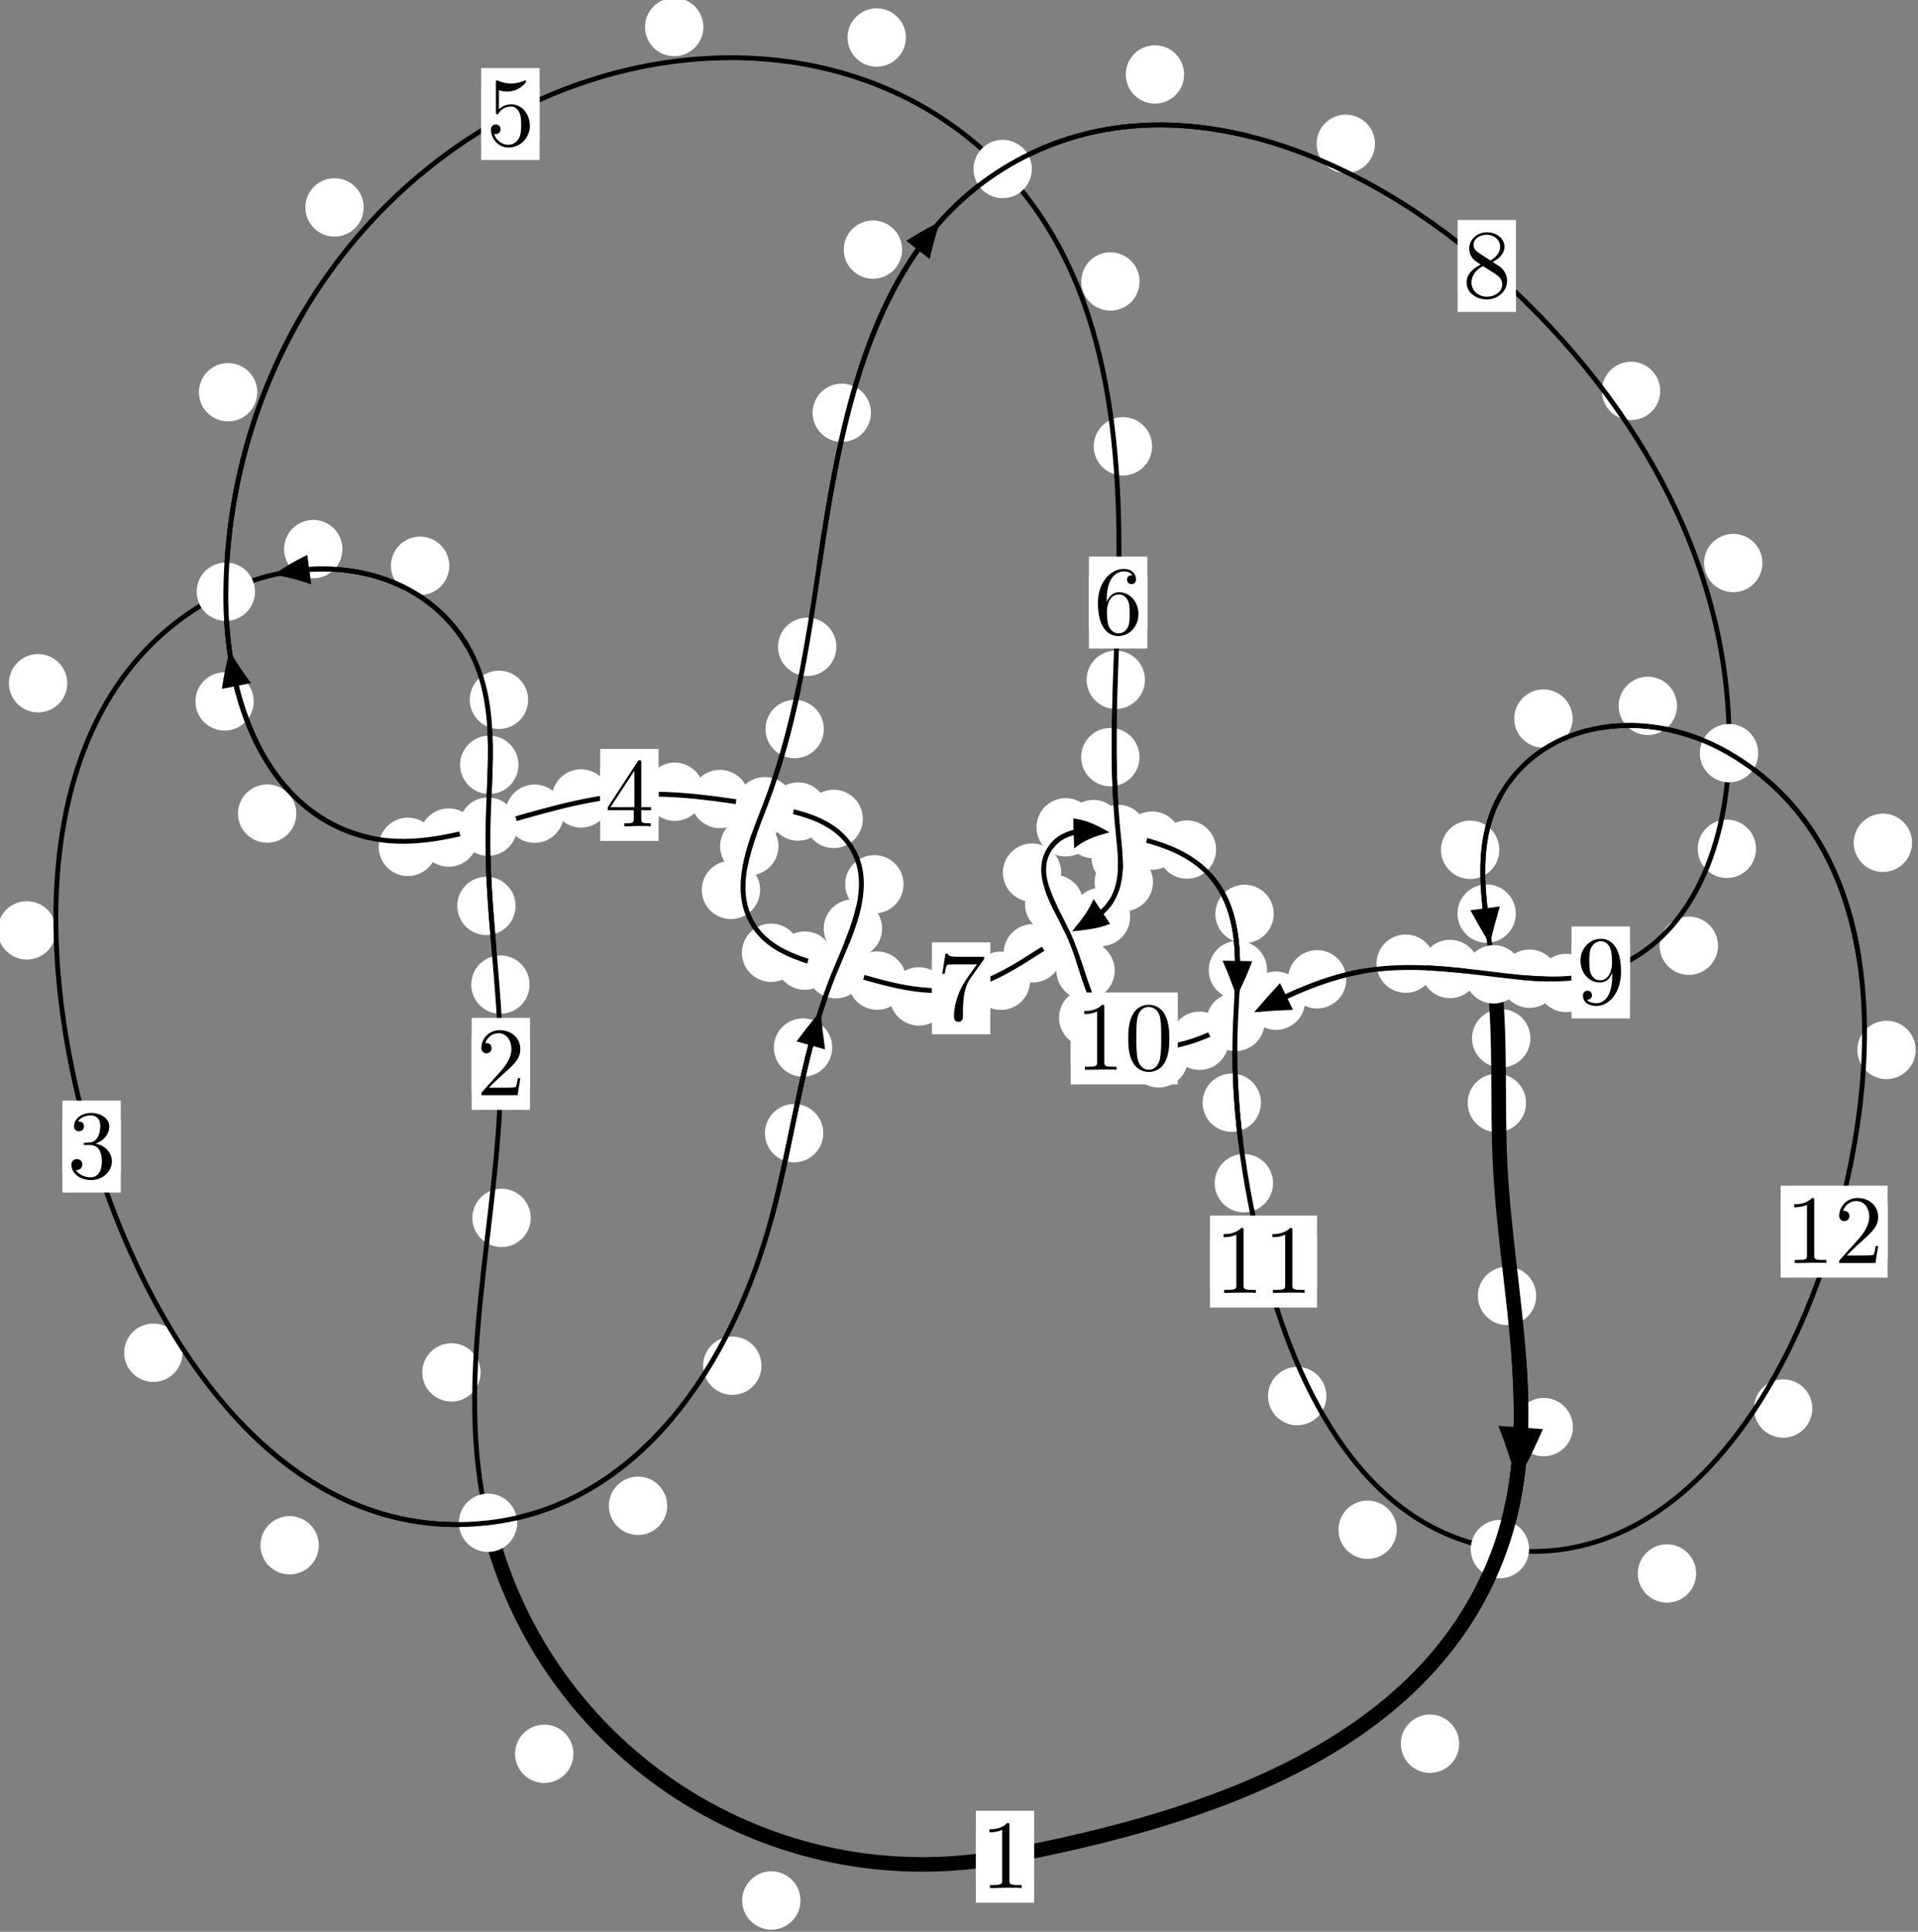 <?xml version="1.0"?>
<!-- Created by MetaPost 1.999 on 2021.07.05:2356 -->
<svg version="1.1" xmlns="http://www.w3.org/2000/svg" xmlns:xlink="http://www.w3.org/1999/xlink" width="196.506" height="197.902" viewBox="0 0 196.506 197.902">
<rect x="0" y="0" width="196.506" height="197.902" fill="#808080" stroke="none"/>
<!-- Original BoundingBox: -50.237137 -41.681717 146.268417 156.220520 -->
  <defs>
    <g transform="scale(0.01,0.01)" id="GLYPHcmr10_48">
      <path style="fill-rule: evenodd;" d="M460 -320C460 -400,455 -480,420 -554C374 -650,292 -666,250 -666C190 -666,117 -640,76 -547C44 -478,39 -400,39 -320C39 -245,43 -155,84 -79C127 2,200 22,249 22C303 22,379 1,423 -94C455 -163,460 -241,460 -320M249 -0C210 -0,151 -25,133 -121C122 -181,122 -273,122 -332C122 -396,122 -462,130 -516C149 -635,224 -644,249 -644C282 -644,348 -626,367 -527C377 -471,377 -395,377 -332C377 -257,377 -189,366 -125C351 -30,294 -0,249 -0"></path>
    </g>
    <g transform="scale(0.01,0.01)" id="GLYPHcmr10_49">
      <path style="fill-rule: evenodd;" d="M294 -640C294 -664,294 -666,271 -666C209 -602,121 -602,89 -602L89 -571C109 -571,168 -571,220 -597L220 -79C220 -43,217 -31,127 -31L95 -31L95 -0L257 -0L130 -3L217 -3L257 -3L297 -3L384 -3L419 -0L419 -31L387 -31C297 -31,294 -42,294 -79"></path>
    </g>
    <g transform="scale(0.01,0.01)" id="GLYPHcmr10_50">
      <path style="fill-rule: evenodd;" d="M127 -77L233 -180C389 -318,449 -372,449 -472C449 -586,359 -666,237 -666C124 -666,50 -574,50 -485C50 -429,100 -429,103 -429C120 -429,155 -441,155 -482C155 -508,137 -534,102 -534C94 -534,92 -534,89 -533C112 -598,166 -635,224 -635C315 -635,358 -554,358 -472C358 -392,308 -313,253 -251L61 -37C50 -26,50 -24,50 -0L421 -0L449 -174L424 -174C419 -144,412 -100,402 -85C395 -77,329 -77,307 -77"></path>
    </g>
    <g transform="scale(0.01,0.01)" id="GLYPHcmr10_51">
      <path style="fill-rule: evenodd;" d="M290 -352C372 -379,430 -449,430 -528C430 -610,342 -666,246 -666C145 -666,69 -606,69 -530C69 -497,91 -478,120 -478C151 -478,171 -500,171 -529C171 -579,124 -579,109 -579C140 -628,206 -641,242 -641C283 -641,338 -619,338 -529C338 -517,336 -459,310 -415C280 -367,246 -364,221 -363C213 -362,189 -360,182 -360C174 -359,167 -358,167 -348C167 -337,174 -337,191 -337L235 -337C317 -337,354 -269,354 -171C354 -35,285 -6,241 -6C198 -6,123 -23,88 -82C123 -77,154 -99,154 -137C154 -173,127 -193,98 -193C74 -193,42 -179,42 -135C42 -44,135 22,244 22C366 22,457 -69,457 -171C457 -253,394 -331,290 -352"></path>
    </g>
    <g transform="scale(0.01,0.01)" id="GLYPHcmr10_52">
      <path style="fill-rule: evenodd;" d="M294 -165L294 -78C294 -42,292 -31,218 -31L197 -31L197 -0L332 -0L238 -3L290 -3L332 -3L374 -3L427 -3L468 -0L468 -31L447 -31C373 -31,371 -42,371 -78L371 -165L471 -165L471 -196L371 -196L371 -651C371 -671,371 -677,355 -677C346 -677,343 -677,335 -665L28 -196L28 -165M300 -196L56 -196L300 -569"></path>
    </g>
    <g transform="scale(0.01,0.01)" id="GLYPHcmr10_53">
      <path style="fill-rule: evenodd;" d="M449 -201C449 -320,367 -420,259 -420C211 -420,168 -404,132 -369L132 -564C152 -558,185 -551,217 -551C340 -551,410 -642,410 -655C410 -661,407 -666,400 -666C399 -666,397 -666,392 -663C372 -654,323 -634,256 -634C216 -634,170 -641,123 -662C115 -665,113 -665,111 -665C101 -665,101 -657,101 -641L101 -345C101 -327,101 -319,115 -319C122 -319,124 -322,128 -328C139 -344,176 -398,257 -398C309 -398,334 -352,342 -334C358 -297,360 -258,360 -208C360 -173,360 -113,336 -71C312 -32,275 -6,229 -6C156 -6,99 -59,82 -118C85 -117,88 -116,99 -116C132 -116,149 -141,149 -165C149 -189,132 -214,99 -214C85 -214,50 -207,50 -161C50 -75,119 22,231 22C347 22,449 -74,449 -201"></path>
    </g>
    <g transform="scale(0.01,0.01)" id="GLYPHcmr10_54">
      <path style="fill-rule: evenodd;" d="M132 -328L132 -352C132 -605,256 -641,307 -641C331 -641,373 -635,395 -601C380 -601,340 -601,340 -556C340 -525,364 -510,386 -510C402 -510,432 -519,432 -558C432 -618,388 -666,305 -666C177 -666,42 -537,42 -316C42 -49,158 22,251 22C362 22,457 -72,457 -204C457 -331,368 -427,257 -427C189 -427,152 -376,132 -328M251 -6C188 -6,158 -66,152 -81C134 -128,134 -208,134 -226C134 -304,166 -404,256 -404C272 -404,318 -404,349 -342C367 -305,367 -254,367 -205C367 -157,367 -107,350 -71C320 -11,274 -6,251 -6"></path>
    </g>
    <g transform="scale(0.01,0.01)" id="GLYPHcmr10_55">
      <path style="fill-rule: evenodd;" d="M476 -609C485 -621,485 -623,485 -644L242 -644C120 -644,118 -657,114 -676L89 -676L56 -470L81 -470C84 -486,93 -549,106 -561C113 -567,191 -567,204 -567L411 -567C400 -551,321 -442,299 -409C209 -274,176 -135,176 -33C176 -23,176 22,222 22C268 22,268 -23,268 -33L268 -84C268 -139,271 -194,279 -248C283 -271,297 -357,341 -419"></path>
    </g>
    <g transform="scale(0.01,0.01)" id="GLYPHcmr10_56">
      <path style="fill-rule: evenodd;" d="M163 -457C117 -487,113 -521,113 -538C113 -599,178 -641,249 -641C322 -641,386 -589,386 -517C386 -460,347 -412,287 -377M309 -362C381 -399,430 -451,430 -517C430 -609,341 -666,250 -666C150 -666,69 -592,69 -499C69 -481,71 -436,113 -389C124 -377,161 -352,186 -335C128 -306,42 -250,42 -151C42 -45,144 22,249 22C362 22,457 -61,457 -168C457 -204,446 -249,408 -291C389 -312,373 -322,309 -362M209 -320L332 -242C360 -223,407 -193,407 -132C407 -58,332 -6,250 -6C164 -6,92 -68,92 -151C92 -209,124 -273,209 -320"></path>
    </g>
    <g transform="scale(0.01,0.01)" id="GLYPHcmr10_57">
      <path style="fill-rule: evenodd;" d="M367 -318L367 -286C367 -52,263 -6,205 -6C188 -6,134 -8,107 -42C151 -42,159 -71,159 -88C159 -119,135 -134,113 -134C97 -134,67 -125,67 -86C67 -19,121 22,206 22C335 22,457 -114,457 -329C457 -598,342 -666,253 -666C198 -666,149 -648,106 -603C65 -558,42 -516,42 -441C42 -316,130 -218,242 -218C303 -218,344 -260,367 -318M243 -241C227 -241,181 -241,150 -304C132 -341,132 -391,132 -440C132 -494,132 -541,153 -578C180 -628,218 -641,253 -641C299 -641,332 -607,349 -562C361 -530,365 -467,365 -421C365 -338,331 -241,243 -241"></path>
    </g>
  </defs>
  <path d="M82.015 194.693C82.015 193.9,81.7 193.14,81.14 192.58C80.58 192.019,79.819 191.704,79.027 191.704C78.234 191.704,77.474 192.019,76.913 192.58C76.353 193.14,76.038 193.9,76.038 194.693C76.038 195.486,76.353 196.246,76.913 196.806C77.474 197.367,78.234 197.682,79.027 197.682C79.819 197.682,80.58 197.367,81.14 196.806C81.7 196.246,82.015 195.486,82.015 194.693Z" style="fill: rgb(100%,100%,100%);stroke: none;"></path>
  <path d="M105.957 190.209C105.957 189.416,105.642 188.656,105.081 188.095C104.521 187.535,103.761 187.22,102.968 187.22C102.175 187.22,101.415 187.535,100.855 188.095C100.294 188.656,99.979 189.416,99.979 190.209C99.979 191.001,100.294 191.762,100.855 192.322C101.415 192.883,102.175 193.197,102.968 193.197C103.761 193.197,104.521 192.883,105.081 192.322C105.642 191.762,105.957 191.001,105.957 190.209Z" style="fill: rgb(100%,100%,100%);stroke: none;"></path>
  <path d="M49.239 140.593C49.239 139.8,48.924 139.04,48.363 138.48C47.803 137.919,47.043 137.604,46.25 137.604C45.457 137.604,44.697 137.919,44.137 138.48C43.576 139.04,43.261 139.8,43.261 140.593C43.261 141.386,43.576 142.146,44.137 142.706C44.697 143.267,45.457 143.582,46.25 143.582C47.043 143.582,47.803 143.267,48.363 142.706C48.924 142.146,49.239 141.386,49.239 140.593Z" style="fill: rgb(100%,100%,100%);stroke: none;"></path>
  <path d="M58.749 179.667C58.749 178.874,58.434 178.114,57.874 177.553C57.313 176.993,56.553 176.678,55.76 176.678C54.968 176.678,54.207 176.993,53.647 177.553C53.086 178.114,52.771 178.874,52.771 179.667C52.771 180.459,53.086 181.219,53.647 181.78C54.207 182.34,54.968 182.655,55.76 182.655C56.553 182.655,57.313 182.34,57.874 181.78C58.434 181.219,58.749 180.459,58.749 179.667Z" style="fill: rgb(100%,100%,100%);stroke: none;"></path>
  <path d="M54.257 100.867C54.257 100.075,53.942 99.314,53.382 98.754C52.822 98.193,52.061 97.878,51.269 97.878C50.476 97.878,49.716 98.193,49.155 98.754C48.595 99.314,48.28 100.075,48.28 100.867C48.28 101.66,48.595 102.42,49.155 102.981C49.716 103.541,50.476 103.856,51.269 103.856C52.061 103.856,52.822 103.541,53.382 102.981C53.942 102.42,54.257 101.66,54.257 100.867Z" style="fill: rgb(100%,100%,100%);stroke: none;"></path>
  <path d="M54.374 124.768C54.374 123.975,54.059 123.215,53.499 122.654C52.938 122.094,52.178 121.779,51.385 121.779C50.593 121.779,49.832 122.094,49.272 122.654C48.711 123.215,48.397 123.975,48.397 124.768C48.397 125.56,48.711 126.32,49.272 126.881C49.832 127.441,50.593 127.756,51.385 127.756C52.178 127.756,52.938 127.441,53.499 126.881C54.059 126.32,54.374 125.56,54.374 124.768Z" style="fill: rgb(100%,100%,100%);stroke: none;"></path>
  <path d="M53.117 78.35C53.117 77.558,52.802 76.798,52.241 76.237C51.681 75.677,50.921 75.362,50.128 75.362C49.335 75.362,48.575 75.677,48.015 76.237C47.454 76.798,47.139 77.558,47.139 78.35C47.139 79.143,47.454 79.903,48.015 80.464C48.575 81.024,49.335 81.339,50.128 81.339C50.921 81.339,51.681 81.024,52.241 80.464C52.802 79.903,53.117 79.143,53.117 78.35Z" style="fill: rgb(100%,100%,100%);stroke: none;"></path>
  <path d="M52.825 92.804C52.825 92.012,52.51 91.252,51.949 90.691C51.389 90.131,50.629 89.816,49.836 89.816C49.043 89.816,48.283 90.131,47.723 90.691C47.162 91.252,46.847 92.012,46.847 92.804C46.847 93.597,47.162 94.357,47.723 94.918C48.283 95.478,49.043 95.793,49.836 95.793C50.629 95.793,51.389 95.478,51.949 94.918C52.51 94.357,52.825 93.597,52.825 92.804Z" style="fill: rgb(100%,100%,100%);stroke: none;"></path>
  <path d="M46.03 57.964C46.03 57.171,45.715 56.411,45.155 55.85C44.594 55.29,43.834 54.975,43.041 54.975C42.249 54.975,41.489 55.29,40.928 55.85C40.368 56.411,40.053 57.171,40.053 57.964C40.053 58.756,40.368 59.516,40.928 60.077C41.489 60.637,42.249 60.952,43.041 60.952C43.834 60.952,44.594 60.637,45.155 60.077C45.715 59.516,46.03 58.756,46.03 57.964Z" style="fill: rgb(100%,100%,100%);stroke: none;"></path>
  <path d="M54.107 71.692C54.107 70.9,53.792 70.14,53.232 69.579C52.671 69.019,51.911 68.704,51.118 68.704C50.326 68.704,49.565 69.019,49.005 69.579C48.444 70.14,48.13 70.9,48.13 71.692C48.13 72.485,48.444 73.245,49.005 73.806C49.565 74.366,50.326 74.681,51.118 74.681C51.911 74.681,52.671 74.366,53.232 73.806C53.792 73.245,54.107 72.485,54.107 71.692Z" style="fill: rgb(100%,100%,100%);stroke: none;"></path>
  <path d="M6.891 69.994C6.891 69.201,6.576 68.441,6.015 67.881C5.455 67.32,4.695 67.005,3.902 67.005C3.109 67.005,2.349 67.32,1.789 67.881C1.228 68.441,0.913 69.201,0.913 69.994C0.913 70.787,1.228 71.547,1.789 72.107C2.349 72.668,3.109 72.983,3.902 72.983C4.695 72.983,5.455 72.668,6.015 72.107C6.576 71.547,6.891 70.787,6.891 69.994Z" style="fill: rgb(100%,100%,100%);stroke: none;"></path>
  <path d="M35.084 56.251C35.084 55.458,34.769 54.698,34.208 54.138C33.648 53.577,32.888 53.262,32.095 53.262C31.302 53.262,30.542 53.577,29.982 54.138C29.421 54.698,29.106 55.458,29.106 56.251C29.106 57.044,29.421 57.804,29.982 58.364C30.542 58.925,31.302 59.24,32.095 59.24C32.888 59.24,33.648 58.925,34.208 58.364C34.769 57.804,35.084 57.044,35.084 56.251Z" style="fill: rgb(100%,100%,100%);stroke: none;"></path>
  <path d="M18.699 138.58C18.699 137.787,18.384 137.027,17.823 136.467C17.263 135.906,16.503 135.591,15.71 135.591C14.917 135.591,14.157 135.906,13.597 136.467C13.036 137.027,12.721 137.787,12.721 138.58C12.721 139.373,13.036 140.133,13.597 140.693C14.157 141.254,14.917 141.569,15.71 141.569C16.503 141.569,17.263 141.254,17.823 140.693C18.384 140.133,18.699 139.373,18.699 138.58Z" style="fill: rgb(100%,100%,100%);stroke: none;"></path>
  <path d="M5.74 95.312C5.74 94.519,5.425 93.759,4.865 93.198C4.304 92.638,3.544 92.323,2.752 92.323C1.959 92.323,1.199 92.638,0.638 93.198C0.078 93.759,-0.237 94.519,-0.237 95.312C-0.237 96.104,0.078 96.865,0.638 97.425C1.199 97.986,1.959 98.3,2.752 98.3C3.544 98.3,4.304 97.986,4.865 97.425C5.425 96.865,5.74 96.104,5.74 95.312Z" style="fill: rgb(100%,100%,100%);stroke: none;"></path>
  <path d="M68.356 154.259C68.356 153.466,68.041 152.706,67.48 152.145C66.92 151.585,66.16 151.27,65.367 151.27C64.574 151.27,63.814 151.585,63.254 152.145C62.693 152.706,62.378 153.466,62.378 154.259C62.378 155.051,62.693 155.812,63.254 156.372C63.814 156.933,64.574 157.247,65.367 157.247C66.16 157.247,66.92 156.933,67.48 156.372C68.041 155.812,68.356 155.051,68.356 154.259Z" style="fill: rgb(100%,100%,100%);stroke: none;"></path>
  <path d="M32.66 158.303C32.66 157.511,32.345 156.751,31.785 156.19C31.225 155.63,30.464 155.315,29.672 155.315C28.879 155.315,28.119 155.63,27.558 156.19C26.998 156.751,26.683 157.511,26.683 158.303C26.683 159.096,26.998 159.856,27.558 160.417C28.119 160.977,28.879 161.292,29.672 161.292C30.464 161.292,31.225 160.977,31.785 160.417C32.345 159.856,32.66 159.096,32.66 158.303Z" style="fill: rgb(100%,100%,100%);stroke: none;"></path>
  <path d="M84.349 116.086C84.349 115.293,84.034 114.533,83.473 113.972C82.913 113.412,82.153 113.097,81.36 113.097C80.567 113.097,79.807 113.412,79.247 113.972C78.686 114.533,78.371 115.293,78.371 116.086C78.371 116.878,78.686 117.638,79.247 118.199C79.807 118.759,80.567 119.074,81.36 119.074C82.153 119.074,82.913 118.759,83.473 118.199C84.034 117.638,84.349 116.878,84.349 116.086Z" style="fill: rgb(100%,100%,100%);stroke: none;"></path>
  <path d="M78.015 139.908C78.015 139.115,77.7 138.355,77.14 137.795C76.579 137.234,75.819 136.919,75.026 136.919C74.234 136.919,73.473 137.234,72.913 137.795C72.353 138.355,72.038 139.115,72.038 139.908C72.038 140.701,72.353 141.461,72.913 142.021C73.473 142.582,74.234 142.897,75.026 142.897C75.819 142.897,76.579 142.582,77.14 142.021C77.7 141.461,78.015 140.701,78.015 139.908Z" style="fill: rgb(100%,100%,100%);stroke: none;"></path>
  <path d="M90.373 95.123C90.373 94.33,90.058 93.57,89.497 93.009C88.937 92.449,88.177 92.134,87.384 92.134C86.591 92.134,85.831 92.449,85.271 93.009C84.71 93.57,84.395 94.33,84.395 95.123C84.395 95.915,84.71 96.675,85.271 97.236C85.831 97.796,86.591 98.111,87.384 98.111C88.177 98.111,88.937 97.796,89.497 97.236C90.058 96.675,90.373 95.915,90.373 95.123Z" style="fill: rgb(100%,100%,100%);stroke: none;"></path>
  <path d="M85.263 107.315C85.263 106.522,84.948 105.762,84.387 105.202C83.827 104.641,83.067 104.326,82.274 104.326C81.481 104.326,80.721 104.641,80.161 105.202C79.6 105.762,79.285 106.522,79.285 107.315C79.285 108.108,79.6 108.868,80.161 109.428C80.721 109.989,81.481 110.304,82.274 110.304C83.067 110.304,83.827 109.989,84.387 109.428C84.948 108.868,85.263 108.108,85.263 107.315Z" style="fill: rgb(100%,100%,100%);stroke: none;"></path>
  <path d="M88.399 83.892C88.399 83.099,88.084 82.339,87.523 81.779C86.963 81.218,86.203 80.903,85.41 80.903C84.617 80.903,83.857 81.218,83.297 81.779C82.736 82.339,82.421 83.099,82.421 83.892C82.421 84.685,82.736 85.445,83.297 86.005C83.857 86.566,84.617 86.881,85.41 86.881C86.203 86.881,86.963 86.566,87.523 86.005C88.084 85.445,88.399 84.685,88.399 83.892Z" style="fill: rgb(100%,100%,100%);stroke: none;"></path>
  <path d="M92.569 90.589C92.569 89.796,92.254 89.036,91.694 88.475C91.133 87.915,90.373 87.6,89.581 87.6C88.788 87.6,88.028 87.915,87.467 88.475C86.907 89.036,86.592 89.796,86.592 90.589C86.592 91.381,86.907 92.142,87.467 92.702C88.028 93.263,88.788 93.577,89.581 93.577C90.373 93.577,91.133 93.263,91.694 92.702C92.254 92.142,92.569 91.381,92.569 90.589Z" style="fill: rgb(100%,100%,100%);stroke: none;"></path>
  <path d="M76.747 81.853C76.747 81.06,76.432 80.3,75.871 79.74C75.311 79.179,74.55 78.864,73.758 78.864C72.965 78.864,72.205 79.179,71.644 79.74C71.084 80.3,70.769 81.06,70.769 81.853C70.769 82.646,71.084 83.406,71.644 83.966C72.205 84.527,72.965 84.842,73.758 84.842C74.55 84.842,75.311 84.527,75.871 83.966C76.432 83.406,76.747 82.646,76.747 81.853Z" style="fill: rgb(100%,100%,100%);stroke: none;"></path>
  <path d="M84.755 83.138C84.755 82.345,84.441 81.585,83.88 81.025C83.32 80.464,82.559 80.149,81.767 80.149C80.974 80.149,80.214 80.464,79.653 81.025C79.093 81.585,78.778 82.345,78.778 83.138C78.778 83.931,79.093 84.691,79.653 85.251C80.214 85.812,80.974 86.127,81.767 86.127C82.559 86.127,83.32 85.812,83.88 85.251C84.441 84.691,84.755 83.931,84.755 83.138Z" style="fill: rgb(100%,100%,100%);stroke: none;"></path>
  <path d="M62.518 81.794C62.518 81.001,62.203 80.241,61.643 79.681C61.082 79.12,60.322 78.805,59.529 78.805C58.737 78.805,57.977 79.12,57.416 79.681C56.856 80.241,56.541 81.001,56.541 81.794C56.541 82.587,56.856 83.347,57.416 83.907C57.977 84.468,58.737 84.783,59.529 84.783C60.322 84.783,61.082 84.468,61.643 83.907C62.203 83.347,62.518 82.587,62.518 81.794Z" style="fill: rgb(100%,100%,100%);stroke: none;"></path>
  <path d="M72.118 81.107C72.118 80.314,71.803 79.554,71.243 78.993C70.682 78.433,69.922 78.118,69.129 78.118C68.337 78.118,67.576 78.433,67.016 78.993C66.455 79.554,66.141 80.314,66.141 81.107C66.141 81.899,66.455 82.659,67.016 83.22C67.576 83.78,68.337 84.095,69.129 84.095C69.922 84.095,70.682 83.78,71.243 83.22C71.803 82.659,72.118 81.899,72.118 81.107Z" style="fill: rgb(100%,100%,100%);stroke: none;"></path>
  <path d="M48.962 85.803C48.962 85.011,48.647 84.251,48.086 83.69C47.526 83.13,46.766 82.815,45.973 82.815C45.18 82.815,44.42 83.13,43.86 83.69C43.299 84.251,42.984 85.011,42.984 85.803C42.984 86.596,43.299 87.356,43.86 87.917C44.42 88.477,45.18 88.792,45.973 88.792C46.766 88.792,47.526 88.477,48.086 87.917C48.647 87.356,48.962 86.596,48.962 85.803Z" style="fill: rgb(100%,100%,100%);stroke: none;"></path>
  <path d="M57.768 83.358C57.768 82.565,57.453 81.805,56.892 81.245C56.332 80.684,55.572 80.369,54.779 80.369C53.986 80.369,53.226 80.684,52.666 81.245C52.105 81.805,51.79 82.565,51.79 83.358C51.79 84.151,52.105 84.911,52.666 85.471C53.226 86.032,53.986 86.347,54.779 86.347C55.572 86.347,56.332 86.032,56.892 85.471C57.453 84.911,57.768 84.151,57.768 83.358Z" style="fill: rgb(100%,100%,100%);stroke: none;"></path>
  <path d="M30.36 83.347C30.36 82.555,30.045 81.794,29.485 81.234C28.924 80.674,28.164 80.359,27.371 80.359C26.579 80.359,25.819 80.674,25.258 81.234C24.698 81.794,24.383 82.555,24.383 83.347C24.383 84.14,24.698 84.9,25.258 85.461C25.819 86.021,26.579 86.336,27.371 86.336C28.164 86.336,28.924 86.021,29.485 85.461C30.045 84.9,30.36 84.14,30.36 83.347Z" style="fill: rgb(100%,100%,100%);stroke: none;"></path>
  <path d="M44.776 86.755C44.776 85.962,44.461 85.202,43.901 84.642C43.34 84.081,42.58 83.766,41.787 83.766C40.995 83.766,40.235 84.081,39.674 84.642C39.114 85.202,38.799 85.962,38.799 86.755C38.799 87.548,39.114 88.308,39.674 88.868C40.235 89.429,40.995 89.744,41.787 89.744C42.58 89.744,43.34 89.429,43.901 88.868C44.461 88.308,44.776 87.548,44.776 86.755Z" style="fill: rgb(100%,100%,100%);stroke: none;"></path>
  <path d="M26.359 40.182C26.359 39.389,26.044 38.629,25.484 38.068C24.923 37.508,24.163 37.193,23.371 37.193C22.578 37.193,21.818 37.508,21.257 38.068C20.697 38.629,20.382 39.389,20.382 40.182C20.382 40.974,20.697 41.735,21.257 42.295C21.818 42.856,22.578 43.171,23.371 43.171C24.163 43.171,24.923 42.856,25.484 42.295C26.044 41.735,26.359 40.974,26.359 40.182Z" style="fill: rgb(100%,100%,100%);stroke: none;"></path>
  <path d="M25.998 71.857C25.998 71.064,25.683 70.304,25.123 69.743C24.562 69.183,23.802 68.868,23.009 68.868C22.217 68.868,21.457 69.183,20.896 69.743C20.336 70.304,20.021 71.064,20.021 71.857C20.021 72.649,20.336 73.41,20.896 73.97C21.457 74.531,22.217 74.846,23.009 74.846C23.802 74.846,24.562 74.531,25.123 73.97C25.683 73.41,25.998 72.649,25.998 71.857Z" style="fill: rgb(100%,100%,100%);stroke: none;"></path>
  <path d="M72.062 2.768C72.062 1.976,71.747 1.215,71.186 0.655C70.626 0.094,69.866 -0.221,69.073 -0.221C68.28 -0.221,67.52 0.094,66.96 0.655C66.399 1.215,66.084 1.976,66.084 2.768C66.084 3.561,66.399 4.321,66.96 4.882C67.52 5.442,68.28 5.757,69.073 5.757C69.866 5.757,70.626 5.442,71.186 4.882C71.747 4.321,72.062 3.561,72.062 2.768Z" style="fill: rgb(100%,100%,100%);stroke: none;"></path>
  <path d="M37.263 21.248C37.263 20.455,36.948 19.695,36.387 19.134C35.827 18.574,35.067 18.259,34.274 18.259C33.481 18.259,32.721 18.574,32.161 19.134C31.6 19.695,31.285 20.455,31.285 21.248C31.285 22.04,31.6 22.801,32.161 23.361C32.721 23.921,33.481 24.236,34.274 24.236C35.067 24.236,35.827 23.921,36.387 23.361C36.948 22.801,37.263 22.04,37.263 21.248Z" style="fill: rgb(100%,100%,100%);stroke: none;"></path>
  <path d="M116.757 28.835C116.757 28.043,116.442 27.282,115.881 26.722C115.321 26.162,114.561 25.847,113.768 25.847C112.975 25.847,112.215 26.162,111.655 26.722C111.094 27.282,110.779 28.043,110.779 28.835C110.779 29.628,111.094 30.388,111.655 30.949C112.215 31.509,112.975 31.824,113.768 31.824C114.561 31.824,115.321 31.509,115.881 30.949C116.442 30.388,116.757 29.628,116.757 28.835Z" style="fill: rgb(100%,100%,100%);stroke: none;"></path>
  <path d="M92.808 3.844C92.808 3.051,92.493 2.291,91.932 1.731C91.372 1.17,90.612 0.855,89.819 0.855C89.026 0.855,88.266 1.17,87.706 1.731C87.145 2.291,86.83 3.051,86.83 3.844C86.83 4.637,87.145 5.397,87.706 5.958C88.266 6.518,89.026 6.833,89.819 6.833C90.612 6.833,91.372 6.518,91.932 5.958C92.493 5.397,92.808 4.637,92.808 3.844Z" style="fill: rgb(100%,100%,100%);stroke: none;"></path>
  <path d="M117.304 69.638C117.304 68.846,116.989 68.085,116.429 67.525C115.868 66.964,115.108 66.649,114.316 66.649C113.523 66.649,112.763 66.964,112.202 67.525C111.642 68.085,111.327 68.846,111.327 69.638C111.327 70.431,111.642 71.191,112.202 71.752C112.763 72.312,113.523 72.627,114.316 72.627C115.108 72.627,115.868 72.312,116.429 71.752C116.989 71.191,117.304 70.431,117.304 69.638Z" style="fill: rgb(100%,100%,100%);stroke: none;"></path>
  <path d="M118.036 45.723C118.036 44.93,117.721 44.17,117.16 43.61C116.6 43.049,115.84 42.734,115.047 42.734C114.254 42.734,113.494 43.049,112.934 43.61C112.373 44.17,112.058 44.93,112.058 45.723C112.058 46.516,112.373 47.276,112.934 47.836C113.494 48.397,114.254 48.712,115.047 48.712C115.84 48.712,116.6 48.397,117.16 47.836C117.721 47.276,118.036 46.516,118.036 45.723Z" style="fill: rgb(100%,100%,100%);stroke: none;"></path>
  <path d="M117.805 87.83C117.805 87.038,117.49 86.277,116.929 85.717C116.369 85.157,115.609 84.842,114.816 84.842C114.023 84.842,113.263 85.157,112.703 85.717C112.142 86.277,111.827 87.038,111.827 87.83C111.827 88.623,112.142 89.383,112.703 89.944C113.263 90.504,114.023 90.819,114.816 90.819C115.609 90.819,116.369 90.504,116.929 89.944C117.49 89.383,117.805 88.623,117.805 87.83Z" style="fill: rgb(100%,100%,100%);stroke: none;"></path>
  <path d="M116.746 77.563C116.746 76.77,116.431 76.01,115.87 75.449C115.31 74.889,114.55 74.574,113.757 74.574C112.964 74.574,112.204 74.889,111.644 75.449C111.083 76.01,110.768 76.77,110.768 77.563C110.768 78.355,111.083 79.115,111.644 79.676C112.204 80.236,112.964 80.551,113.757 80.551C114.55 80.551,115.31 80.236,115.87 79.676C116.431 79.115,116.746 78.355,116.746 77.563Z" style="fill: rgb(100%,100%,100%);stroke: none;"></path>
  <path d="M115.786 93.933C115.786 93.141,115.471 92.38,114.91 91.82C114.35 91.259,113.59 90.945,112.797 90.945C112.004 90.945,111.244 91.259,110.684 91.82C110.123 92.38,109.808 93.141,109.808 93.933C109.808 94.726,110.123 95.486,110.684 96.047C111.244 96.607,112.004 96.922,112.797 96.922C113.59 96.922,114.35 96.607,114.91 96.047C115.471 95.486,115.786 94.726,115.786 93.933Z" style="fill: rgb(100%,100%,100%);stroke: none;"></path>
  <path d="M118.126 90.367C118.126 89.575,117.811 88.814,117.251 88.254C116.69 87.693,115.93 87.379,115.137 87.379C114.345 87.379,113.585 87.693,113.024 88.254C112.464 88.814,112.149 89.575,112.149 90.367C112.149 91.16,112.464 91.92,113.024 92.481C113.585 93.041,114.345 93.356,115.137 93.356C115.93 93.356,116.69 93.041,117.251 92.481C117.811 91.92,118.126 91.16,118.126 90.367Z" style="fill: rgb(100%,100%,100%);stroke: none;"></path>
  <path d="M108.806 97.656C108.806 96.863,108.491 96.103,107.93 95.542C107.37 94.982,106.61 94.667,105.817 94.667C105.024 94.667,104.264 94.982,103.704 95.542C103.143 96.103,102.828 96.863,102.828 97.656C102.828 98.448,103.143 99.209,103.704 99.769C104.264 100.329,105.024 100.644,105.817 100.644C106.61 100.644,107.37 100.329,107.93 99.769C108.491 99.209,108.806 98.448,108.806 97.656Z" style="fill: rgb(100%,100%,100%);stroke: none;"></path>
  <path d="M114.032 94.734C114.032 93.941,113.717 93.181,113.157 92.621C112.596 92.06,111.836 91.745,111.044 91.745C110.251 91.745,109.491 92.06,108.93 92.621C108.37 93.181,108.055 93.941,108.055 94.734C108.055 95.527,108.37 96.287,108.93 96.847C109.491 97.408,110.251 97.723,111.044 97.723C111.836 97.723,112.596 97.408,113.157 96.847C113.717 96.287,114.032 95.527,114.032 94.734Z" style="fill: rgb(100%,100%,100%);stroke: none;"></path>
  <path d="M97.13 102.076C97.13 101.283,96.815 100.523,96.254 99.963C95.694 99.402,94.934 99.087,94.141 99.087C93.348 99.087,92.588 99.402,92.028 99.963C91.467 100.523,91.152 101.283,91.152 102.076C91.152 102.869,91.467 103.629,92.028 104.189C92.588 104.75,93.348 105.065,94.141 105.065C94.934 105.065,95.694 104.75,96.254 104.189C96.815 103.629,97.13 102.869,97.13 102.076Z" style="fill: rgb(100%,100%,100%);stroke: none;"></path>
  <path d="M105.54 100.473C105.54 99.68,105.226 98.92,104.665 98.359C104.105 97.799,103.344 97.484,102.552 97.484C101.759 97.484,100.999 97.799,100.438 98.359C99.878 98.92,99.563 99.68,99.563 100.473C99.563 101.265,99.878 102.025,100.438 102.586C100.999 103.146,101.759 103.461,102.552 103.461C103.344 103.461,104.105 103.146,104.665 102.586C105.226 102.025,105.54 101.265,105.54 100.473Z" style="fill: rgb(100%,100%,100%);stroke: none;"></path>
  <path d="M85.442 98.409C85.442 97.616,85.127 96.856,84.567 96.296C84.006 95.735,83.246 95.42,82.453 95.42C81.661 95.42,80.901 95.735,80.34 96.296C79.78 96.856,79.465 97.616,79.465 98.409C79.465 99.202,79.78 99.962,80.34 100.522C80.901 101.083,81.661 101.398,82.453 101.398C83.246 101.398,84.006 101.083,84.567 100.522C85.127 99.962,85.442 99.202,85.442 98.409Z" style="fill: rgb(100%,100%,100%);stroke: none;"></path>
  <path d="M92.857 100.457C92.857 99.664,92.542 98.904,91.982 98.344C91.421 97.783,90.661 97.468,89.868 97.468C89.076 97.468,88.316 97.783,87.755 98.344C87.195 98.904,86.88 99.664,86.88 100.457C86.88 101.25,87.195 102.01,87.755 102.57C88.316 103.131,89.076 103.446,89.868 103.446C90.661 103.446,91.421 103.131,91.982 102.57C92.542 102.01,92.857 101.25,92.857 100.457Z" style="fill: rgb(100%,100%,100%);stroke: none;"></path>
  <path d="M77.877 91.163C77.877 90.37,77.562 89.61,77.001 89.05C76.441 88.489,75.681 88.174,74.888 88.174C74.095 88.174,73.335 88.489,72.775 89.05C72.214 89.61,71.899 90.37,71.899 91.163C71.899 91.956,72.214 92.716,72.775 93.276C73.335 93.837,74.095 94.152,74.888 94.152C75.681 94.152,76.441 93.837,77.001 93.276C77.562 92.716,77.877 91.956,77.877 91.163Z" style="fill: rgb(100%,100%,100%);stroke: none;"></path>
  <path d="M81.987 97.602C81.987 96.809,81.673 96.049,81.112 95.489C80.552 94.928,79.791 94.613,78.999 94.613C78.206 94.613,77.446 94.928,76.885 95.489C76.325 96.049,76.01 96.809,76.01 97.602C76.01 98.395,76.325 99.155,76.885 99.715C77.446 100.276,78.206 100.591,78.999 100.591C79.791 100.591,80.552 100.276,81.112 99.715C81.673 99.155,81.987 98.395,81.987 97.602Z" style="fill: rgb(100%,100%,100%);stroke: none;"></path>
  <path d="M84.404 74.688C84.404 73.895,84.089 73.135,83.528 72.574C82.968 72.014,82.208 71.699,81.415 71.699C80.622 71.699,79.862 72.014,79.302 72.574C78.741 73.135,78.426 73.895,78.426 74.688C78.426 75.48,78.741 76.241,79.302 76.801C79.862 77.362,80.622 77.677,81.415 77.677C82.208 77.677,82.968 77.362,83.528 76.801C84.089 76.241,84.404 75.48,84.404 74.688Z" style="fill: rgb(100%,100%,100%);stroke: none;"></path>
  <path d="M79.757 86.686C79.757 85.893,79.442 85.133,78.881 84.572C78.321 84.012,77.56 83.697,76.768 83.697C75.975 83.697,75.215 84.012,74.654 84.572C74.094 85.133,73.779 85.893,73.779 86.686C73.779 87.478,74.094 88.238,74.654 88.799C75.215 89.359,75.975 89.674,76.768 89.674C77.56 89.674,78.321 89.359,78.881 88.799C79.442 88.238,79.757 87.478,79.757 86.686Z" style="fill: rgb(100%,100%,100%);stroke: none;"></path>
  <path d="M89.231 42.286C89.231 41.494,88.916 40.734,88.355 40.173C87.795 39.613,87.035 39.298,86.242 39.298C85.449 39.298,84.689 39.613,84.129 40.173C83.568 40.734,83.253 41.494,83.253 42.286C83.253 43.079,83.568 43.839,84.129 44.4C84.689 44.96,85.449 45.275,86.242 45.275C87.035 45.275,87.795 44.96,88.355 44.4C88.916 43.839,89.231 43.079,89.231 42.286Z" style="fill: rgb(100%,100%,100%);stroke: none;"></path>
  <path d="M85.689 66.264C85.689 65.471,85.374 64.711,84.814 64.15C84.253 63.59,83.493 63.275,82.7 63.275C81.908 63.275,81.148 63.59,80.587 64.15C80.027 64.711,79.712 65.471,79.712 66.264C79.712 67.056,80.027 67.817,80.587 68.377C81.148 68.938,81.908 69.253,82.7 69.253C83.493 69.253,84.253 68.938,84.814 68.377C85.374 67.817,85.689 67.056,85.689 66.264Z" style="fill: rgb(100%,100%,100%);stroke: none;"></path>
  <path d="M121.315 7.628C121.315 6.836,121 6.075,120.439 5.515C119.879 4.954,119.119 4.64,118.326 4.64C117.533 4.64,116.773 4.954,116.213 5.515C115.652 6.075,115.337 6.836,115.337 7.628C115.337 8.421,115.652 9.181,116.213 9.742C116.773 10.302,117.533 10.617,118.326 10.617C119.119 10.617,119.879 10.302,120.439 9.742C121 9.181,121.315 8.421,121.315 7.628Z" style="fill: rgb(100%,100%,100%);stroke: none;"></path>
  <path d="M92.424 25.571C92.424 24.779,92.109 24.019,91.548 23.458C90.988 22.898,90.228 22.583,89.435 22.583C88.642 22.583,87.882 22.898,87.322 23.458C86.761 24.019,86.446 24.779,86.446 25.571C86.446 26.364,86.761 27.124,87.322 27.685C87.882 28.245,88.642 28.56,89.435 28.56C90.228 28.56,90.988 28.245,91.548 27.685C92.109 27.124,92.424 26.364,92.424 25.571Z" style="fill: rgb(100%,100%,100%);stroke: none;"></path>
  <path d="M170.095 40.047C170.095 39.254,169.78 38.494,169.22 37.933C168.659 37.373,167.899 37.058,167.107 37.058C166.314 37.058,165.554 37.373,164.993 37.933C164.433 38.494,164.118 39.254,164.118 40.047C164.118 40.839,164.433 41.599,164.993 42.16C165.554 42.72,166.314 43.035,167.107 43.035C167.899 43.035,168.659 42.72,169.22 42.16C169.78 41.599,170.095 40.839,170.095 40.047Z" style="fill: rgb(100%,100%,100%);stroke: none;"></path>
  <path d="M140.871 14.733C140.871 13.94,140.556 13.18,139.996 12.62C139.435 12.059,138.675 11.744,137.882 11.744C137.09 11.744,136.329 12.059,135.769 12.62C135.208 13.18,134.894 13.94,134.894 14.733C134.894 15.526,135.208 16.286,135.769 16.846C136.329 17.407,137.09 17.722,137.882 17.722C138.675 17.722,139.435 17.407,139.996 16.846C140.556 16.286,140.871 15.526,140.871 14.733Z" style="fill: rgb(100%,100%,100%);stroke: none;"></path>
  <path d="M179.913 86.957C179.913 86.165,179.598 85.405,179.038 84.844C178.478 84.284,177.717 83.969,176.925 83.969C176.132 83.969,175.372 84.284,174.811 84.844C174.251 85.405,173.936 86.165,173.936 86.957C173.936 87.75,174.251 88.51,174.811 89.071C175.372 89.631,176.132 89.946,176.925 89.946C177.717 89.946,178.478 89.631,179.038 89.071C179.598 88.51,179.913 87.75,179.913 86.957Z" style="fill: rgb(100%,100%,100%);stroke: none;"></path>
  <path d="M180.565 57.681C180.565 56.888,180.25 56.128,179.69 55.567C179.129 55.007,178.369 54.692,177.577 54.692C176.784 54.692,176.024 55.007,175.463 55.567C174.903 56.128,174.588 56.888,174.588 57.681C174.588 58.473,174.903 59.233,175.463 59.794C176.024 60.354,176.784 60.669,177.577 60.669C178.369 60.669,179.129 60.354,179.69 59.794C180.25 59.233,180.565 58.473,180.565 57.681Z" style="fill: rgb(100%,100%,100%);stroke: none;"></path>
  <path d="M163.446 100.699C163.446 99.906,163.131 99.146,162.571 98.586C162.01 98.025,161.25 97.71,160.458 97.71C159.665 97.71,158.905 98.025,158.344 98.586C157.784 99.146,157.469 99.906,157.469 100.699C157.469 101.492,157.784 102.252,158.344 102.812C158.905 103.373,159.665 103.688,160.458 103.688C161.25 103.688,162.01 103.373,162.571 102.812C163.131 102.252,163.446 101.492,163.446 100.699Z" style="fill: rgb(100%,100%,100%);stroke: none;"></path>
  <path d="M176.015 96.886C176.015 96.093,175.7 95.333,175.139 94.773C174.579 94.212,173.819 93.897,173.026 93.897C172.233 93.897,171.473 94.212,170.913 94.773C170.352 95.333,170.037 96.093,170.037 96.886C170.037 97.679,170.352 98.439,170.913 98.999C171.473 99.56,172.233 99.875,173.026 99.875C173.819 99.875,174.579 99.56,175.139 98.999C175.7 98.439,176.015 97.679,176.015 96.886Z" style="fill: rgb(100%,100%,100%);stroke: none;"></path>
  <path d="M151.544 99.267C151.544 98.474,151.229 97.714,150.669 97.154C150.108 96.593,149.348 96.278,148.555 96.278C147.763 96.278,147.003 96.593,146.442 97.154C145.882 97.714,145.567 98.474,145.567 99.267C145.567 100.06,145.882 100.82,146.442 101.38C147.003 101.941,147.763 102.256,148.555 102.256C149.348 102.256,150.108 101.941,150.669 101.38C151.229 100.82,151.544 100.06,151.544 99.267Z" style="fill: rgb(100%,100%,100%);stroke: none;"></path>
  <path d="M159.695 100.261C159.695 99.469,159.38 98.709,158.82 98.148C158.259 97.588,157.499 97.273,156.706 97.273C155.914 97.273,155.154 97.588,154.593 98.148C154.033 98.709,153.718 99.469,153.718 100.261C153.718 101.054,154.033 101.814,154.593 102.375C155.154 102.935,155.914 103.25,156.706 103.25C157.499 103.25,158.259 102.935,158.82 102.375C159.38 101.814,159.695 101.054,159.695 100.261Z" style="fill: rgb(100%,100%,100%);stroke: none;"></path>
  <path d="M137.932 100.323C137.932 99.53,137.617 98.77,137.056 98.21C136.496 97.649,135.736 97.334,134.943 97.334C134.15 97.334,133.39 97.649,132.83 98.21C132.269 98.77,131.954 99.53,131.954 100.323C131.954 101.116,132.269 101.876,132.83 102.436C133.39 102.997,134.15 103.312,134.943 103.312C135.736 103.312,136.496 102.997,137.056 102.436C137.617 101.876,137.932 101.116,137.932 100.323Z" style="fill: rgb(100%,100%,100%);stroke: none;"></path>
  <path d="M147.008 98.721C147.008 97.928,146.693 97.168,146.133 96.607C145.572 96.047,144.812 95.732,144.02 95.732C143.227 95.732,142.467 96.047,141.906 96.607C141.346 97.168,141.031 97.928,141.031 98.721C141.031 99.513,141.346 100.273,141.906 100.834C142.467 101.394,143.227 101.709,144.02 101.709C144.812 101.709,145.572 101.394,146.133 100.834C146.693 100.273,147.008 99.513,147.008 98.721Z" style="fill: rgb(100%,100%,100%);stroke: none;"></path>
  <path d="M125.885 106.619C125.885 105.826,125.57 105.066,125.01 104.506C124.449 103.945,123.689 103.63,122.897 103.63C122.104 103.63,121.344 103.945,120.783 104.506C120.223 105.066,119.908 105.826,119.908 106.619C119.908 107.412,120.223 108.172,120.783 108.732C121.344 109.293,122.104 109.608,122.897 109.608C123.689 109.608,124.449 109.293,125.01 108.732C125.57 108.172,125.885 107.412,125.885 106.619Z" style="fill: rgb(100%,100%,100%);stroke: none;"></path>
  <path d="M133.723 102.515C133.723 101.722,133.408 100.962,132.848 100.402C132.287 99.841,131.527 99.526,130.735 99.526C129.942 99.526,129.182 99.841,128.621 100.402C128.061 100.962,127.746 101.722,127.746 102.515C127.746 103.308,128.061 104.068,128.621 104.628C129.182 105.189,129.942 105.504,130.735 105.504C131.527 105.504,132.287 105.189,132.848 104.628C133.408 104.068,133.723 103.308,133.723 102.515Z" style="fill: rgb(100%,100%,100%);stroke: none;"></path>
  <path d="M114.481 104.257C114.481 103.464,114.166 102.704,113.606 102.144C113.045 101.583,112.285 101.268,111.493 101.268C110.7 101.268,109.94 101.583,109.379 102.144C108.819 102.704,108.504 103.464,108.504 104.257C108.504 105.05,108.819 105.81,109.379 106.37C109.94 106.931,110.7 107.246,111.493 107.246C112.285 107.246,113.045 106.931,113.606 106.37C114.166 105.81,114.481 105.05,114.481 104.257Z" style="fill: rgb(100%,100%,100%);stroke: none;"></path>
  <path d="M121.709 108.419C121.709 107.626,121.394 106.866,120.834 106.305C120.273 105.745,119.513 105.43,118.72 105.43C117.928 105.43,117.167 105.745,116.607 106.305C116.046 106.866,115.732 107.626,115.732 108.419C115.732 109.211,116.046 109.971,116.607 110.532C117.167 111.092,117.928 111.407,118.72 111.407C119.513 111.407,120.273 111.092,120.834 110.532C121.394 109.971,121.709 109.211,121.709 108.419Z" style="fill: rgb(100%,100%,100%);stroke: none;"></path>
  <path d="M110.99 92.613C110.99 91.82,110.676 91.06,110.115 90.499C109.555 89.939,108.794 89.624,108.002 89.624C107.209 89.624,106.449 89.939,105.888 90.499C105.328 91.06,105.013 91.82,105.013 92.613C105.013 93.405,105.328 94.165,105.888 94.726C106.449 95.286,107.209 95.601,108.002 95.601C108.794 95.601,109.555 95.286,110.115 94.726C110.676 94.165,110.99 93.405,110.99 92.613Z" style="fill: rgb(100%,100%,100%);stroke: none;"></path>
  <path d="M114.206 99.425C114.206 98.632,113.891 97.872,113.331 97.312C112.77 96.751,112.01 96.436,111.217 96.436C110.425 96.436,109.665 96.751,109.104 97.312C108.544 97.872,108.229 98.632,108.229 99.425C108.229 100.218,108.544 100.978,109.104 101.538C109.665 102.099,110.425 102.414,111.217 102.414C112.01 102.414,112.77 102.099,113.331 101.538C113.891 100.978,114.206 100.218,114.206 99.425Z" style="fill: rgb(100%,100%,100%);stroke: none;"></path>
  <path d="M112.169 84.753C112.169 83.96,111.854 83.2,111.294 82.639C110.733 82.079,109.973 81.764,109.18 81.764C108.388 81.764,107.627 82.079,107.067 82.639C106.506 83.2,106.192 83.96,106.192 84.753C106.192 85.545,106.506 86.306,107.067 86.866C107.627 87.427,108.388 87.742,109.18 87.742C109.973 87.742,110.733 87.427,111.294 86.866C111.854 86.306,112.169 85.545,112.169 84.753Z" style="fill: rgb(100%,100%,100%);stroke: none;"></path>
  <path d="M108.727 89.394C108.727 88.602,108.412 87.842,107.852 87.281C107.291 86.721,106.531 86.406,105.738 86.406C104.946 86.406,104.185 86.721,103.625 87.281C103.064 87.842,102.75 88.602,102.75 89.394C102.75 90.187,103.064 90.947,103.625 91.508C104.185 92.068,104.946 92.383,105.738 92.383C106.531 92.383,107.291 92.068,107.852 91.508C108.412 90.947,108.727 90.187,108.727 89.394Z" style="fill: rgb(100%,100%,100%);stroke: none;"></path>
  <path d="M121.024 86.116C121.024 85.323,120.709 84.563,120.149 84.003C119.588 83.442,118.828 83.127,118.035 83.127C117.243 83.127,116.482 83.442,115.922 84.003C115.361 84.563,115.047 85.323,115.047 86.116C115.047 86.909,115.361 87.669,115.922 88.229C116.482 88.79,117.243 89.105,118.035 89.105C118.828 89.105,119.588 88.79,120.149 88.229C120.709 87.669,121.024 86.909,121.024 86.116Z" style="fill: rgb(100%,100%,100%);stroke: none;"></path>
  <path d="M115.013 84.936C115.013 84.144,114.698 83.384,114.138 82.823C113.577 82.263,112.817 81.948,112.024 81.948C111.232 81.948,110.471 82.263,109.911 82.823C109.35 83.384,109.036 84.144,109.036 84.936C109.036 85.729,109.35 86.489,109.911 87.05C110.471 87.61,111.232 87.925,112.024 87.925C112.817 87.925,113.577 87.61,114.138 87.05C114.698 86.489,115.013 85.729,115.013 84.936Z" style="fill: rgb(100%,100%,100%);stroke: none;"></path>
  <path d="M130.496 93.624C130.496 92.831,130.182 92.071,129.621 91.511C129.061 90.95,128.3 90.635,127.508 90.635C126.715 90.635,125.955 90.95,125.394 91.511C124.834 92.071,124.519 92.831,124.519 93.624C124.519 94.417,124.834 95.177,125.394 95.737C125.955 96.298,126.715 96.613,127.508 96.613C128.3 96.613,129.061 96.298,129.621 95.737C130.182 95.177,130.496 94.417,130.496 93.624Z" style="fill: rgb(100%,100%,100%);stroke: none;"></path>
  <path d="M124.595 87.032C124.595 86.24,124.28 85.48,123.72 84.919C123.159 84.359,122.399 84.044,121.607 84.044C120.814 84.044,120.054 84.359,119.493 84.919C118.933 85.48,118.618 86.24,118.618 87.032C118.618 87.825,118.933 88.585,119.493 89.146C120.054 89.706,120.814 90.021,121.607 90.021C122.399 90.021,123.159 89.706,123.72 89.146C124.28 88.585,124.595 87.825,124.595 87.032Z" style="fill: rgb(100%,100%,100%);stroke: none;"></path>
  <path d="M129.19 112.966C129.19 112.173,128.875 111.413,128.315 110.852C127.754 110.292,126.994 109.977,126.201 109.977C125.409 109.977,124.648 110.292,124.088 110.852C123.528 111.413,123.213 112.173,123.213 112.966C123.213 113.758,123.528 114.519,124.088 115.079C124.648 115.64,125.409 115.954,126.201 115.954C126.994 115.954,127.754 115.64,128.315 115.079C128.875 114.519,129.19 113.758,129.19 112.966Z" style="fill: rgb(100%,100%,100%);stroke: none;"></path>
  <path d="M129.816 99.375C129.816 98.582,129.501 97.822,128.94 97.262C128.38 96.701,127.62 96.386,126.827 96.386C126.034 96.386,125.274 96.701,124.714 97.262C124.153 97.822,123.838 98.582,123.838 99.375C123.838 100.168,124.153 100.928,124.714 101.488C125.274 102.049,126.034 102.364,126.827 102.364C127.62 102.364,128.38 102.049,128.94 101.488C129.501 100.928,129.816 100.168,129.816 99.375Z" style="fill: rgb(100%,100%,100%);stroke: none;"></path>
  <path d="M135.89 143.021C135.89 142.228,135.575 141.468,135.015 140.907C134.454 140.347,133.694 140.032,132.901 140.032C132.109 140.032,131.349 140.347,130.788 140.907C130.228 141.468,129.913 142.228,129.913 143.021C129.913 143.813,130.228 144.573,130.788 145.134C131.349 145.694,132.109 146.009,132.901 146.009C133.694 146.009,134.454 145.694,135.015 145.134C135.575 144.573,135.89 143.813,135.89 143.021Z" style="fill: rgb(100%,100%,100%);stroke: none;"></path>
  <path d="M130.427 121.206C130.427 120.413,130.112 119.653,129.551 119.093C128.991 118.532,128.231 118.217,127.438 118.217C126.645 118.217,125.885 118.532,125.325 119.093C124.764 119.653,124.449 120.413,124.449 121.206C124.449 121.999,124.764 122.759,125.325 123.319C125.885 123.88,126.645 124.195,127.438 124.195C128.231 124.195,128.991 123.88,129.551 123.319C130.112 122.759,130.427 121.999,130.427 121.206Z" style="fill: rgb(100%,100%,100%);stroke: none;"></path>
  <path d="M173.777 161.192C173.777 160.4,173.462 159.64,172.901 159.079C172.341 158.519,171.581 158.204,170.788 158.204C169.995 158.204,169.235 158.519,168.675 159.079C168.114 159.64,167.799 160.4,167.799 161.192C167.799 161.985,168.114 162.745,168.675 163.306C169.235 163.866,169.995 164.181,170.788 164.181C171.581 164.181,172.341 163.866,172.901 163.306C173.462 162.745,173.777 161.985,173.777 161.192Z" style="fill: rgb(100%,100%,100%);stroke: none;"></path>
  <path d="M143.107 156.715C143.107 155.922,142.792 155.162,142.231 154.602C141.671 154.041,140.91 153.726,140.118 153.726C139.325 153.726,138.565 154.041,138.004 154.602C137.444 155.162,137.129 155.922,137.129 156.715C137.129 157.508,137.444 158.268,138.004 158.828C138.565 159.389,139.325 159.704,140.118 159.704C140.91 159.704,141.671 159.389,142.231 158.828C142.792 158.268,143.107 157.508,143.107 156.715Z" style="fill: rgb(100%,100%,100%);stroke: none;"></path>
  <path d="M196.268 107.559C196.268 106.766,195.953 106.006,195.393 105.445C194.833 104.885,194.072 104.57,193.28 104.57C192.487 104.57,191.727 104.885,191.166 105.445C190.606 106.006,190.291 106.766,190.291 107.559C190.291 108.351,190.606 109.111,191.166 109.672C191.727 110.232,192.487 110.547,193.28 110.547C194.072 110.547,194.833 110.232,195.393 109.672C195.953 109.111,196.268 108.351,196.268 107.559Z" style="fill: rgb(100%,100%,100%);stroke: none;"></path>
  <path d="M185.68 144.295C185.68 143.502,185.365 142.742,184.804 142.182C184.244 141.621,183.484 141.306,182.691 141.306C181.898 141.306,181.138 141.621,180.578 142.182C180.017 142.742,179.702 143.502,179.702 144.295C179.702 145.088,180.017 145.848,180.578 146.408C181.138 146.969,181.898 147.284,182.691 147.284C183.484 147.284,184.244 146.969,184.804 146.408C185.365 145.848,185.68 145.088,185.68 144.295Z" style="fill: rgb(100%,100%,100%);stroke: none;"></path>
  <path d="M171.812 72.311C171.812 71.518,171.497 70.758,170.936 70.197C170.376 69.637,169.616 69.322,168.823 69.322C168.03 69.322,167.27 69.637,166.71 70.197C166.149 70.758,165.834 71.518,165.834 72.311C165.834 73.103,166.149 73.864,166.71 74.424C167.27 74.985,168.03 75.3,168.823 75.3C169.616 75.3,170.376 74.985,170.936 74.424C171.497 73.864,171.812 73.103,171.812 72.311Z" style="fill: rgb(100%,100%,100%);stroke: none;"></path>
  <path d="M195.899 86.338C195.899 85.545,195.584 84.785,195.023 84.225C194.463 83.664,193.703 83.349,192.91 83.349C192.117 83.349,191.357 83.664,190.797 84.225C190.236 84.785,189.921 85.545,189.921 86.338C189.921 87.131,190.236 87.891,190.797 88.451C191.357 89.012,192.117 89.327,192.91 89.327C193.703 89.327,194.463 89.012,195.023 88.451C195.584 87.891,195.899 87.131,195.899 86.338Z" style="fill: rgb(100%,100%,100%);stroke: none;"></path>
  <path d="M153.613 87.056C153.613 86.264,153.298 85.503,152.737 84.943C152.177 84.382,151.417 84.067,150.624 84.067C149.831 84.067,149.071 84.382,148.511 84.943C147.95 85.503,147.635 86.264,147.635 87.056C147.635 87.849,147.95 88.609,148.511 89.17C149.071 89.73,149.831 90.045,150.624 90.045C151.417 90.045,152.177 89.73,152.737 89.17C153.298 88.609,153.613 87.849,153.613 87.056Z" style="fill: rgb(100%,100%,100%);stroke: none;"></path>
  <path d="M161.117 73.616C161.117 72.823,160.802 72.063,160.242 71.502C159.681 70.942,158.921 70.627,158.128 70.627C157.336 70.627,156.575 70.942,156.015 71.502C155.455 72.063,155.14 72.823,155.14 73.616C155.14 74.408,155.455 75.168,156.015 75.729C156.575 76.289,157.336 76.604,158.128 76.604C158.921 76.604,159.681 76.289,160.242 75.729C160.802 75.168,161.117 74.408,161.117 73.616Z" style="fill: rgb(100%,100%,100%);stroke: none;"></path>
  <path d="M156.793 106.369C156.793 105.576,156.478 104.816,155.917 104.255C155.357 103.695,154.597 103.38,153.804 103.38C153.011 103.38,152.251 103.695,151.691 104.255C151.13 104.816,150.815 105.576,150.815 106.369C150.815 107.161,151.13 107.921,151.691 108.482C152.251 109.042,153.011 109.357,153.804 109.357C154.597 109.357,155.357 109.042,155.917 108.482C156.478 107.921,156.793 107.161,156.793 106.369Z" style="fill: rgb(100%,100%,100%);stroke: none;"></path>
  <path d="M155.301 93.591C155.301 92.799,154.986 92.038,154.426 91.478C153.865 90.917,153.105 90.602,152.312 90.602C151.52 90.602,150.759 90.917,150.199 91.478C149.638 92.038,149.324 92.799,149.324 93.591C149.324 94.384,149.638 95.144,150.199 95.705C150.759 96.265,151.52 96.58,152.312 96.58C153.105 96.58,153.865 96.265,154.426 95.705C154.986 95.144,155.301 94.384,155.301 93.591Z" style="fill: rgb(100%,100%,100%);stroke: none;"></path>
  <path d="M157.389 132.758C157.389 131.965,157.074 131.205,156.514 130.645C155.953 130.084,155.193 129.769,154.4 129.769C153.608 129.769,152.847 130.084,152.287 130.645C151.727 131.205,151.412 131.965,151.412 132.758C151.412 133.551,151.727 134.311,152.287 134.871C152.847 135.432,153.608 135.747,154.4 135.747C155.193 135.747,155.953 135.432,156.514 134.871C157.074 134.311,157.389 133.551,157.389 132.758Z" style="fill: rgb(100%,100%,100%);stroke: none;"></path>
  <path d="M156.35 112.991C156.35 112.198,156.035 111.438,155.474 110.878C154.914 110.317,154.154 110.002,153.361 110.002C152.568 110.002,151.808 110.317,151.248 110.878C150.687 111.438,150.372 112.198,150.372 112.991C150.372 113.784,150.687 114.544,151.248 115.104C151.808 115.665,152.568 115.98,153.361 115.98C154.154 115.98,154.914 115.665,155.474 115.104C156.035 114.544,156.35 113.784,156.35 112.991Z" style="fill: rgb(100%,100%,100%);stroke: none;"></path>
  <path d="M149.496 178.632C149.496 177.839,149.181 177.079,148.621 176.519C148.06 175.958,147.3 175.643,146.508 175.643C145.715 175.643,144.955 175.958,144.394 176.519C143.834 177.079,143.519 177.839,143.519 178.632C143.519 179.425,143.834 180.185,144.394 180.745C144.955 181.306,145.715 181.621,146.508 181.621C147.3 181.621,148.06 181.306,148.621 180.745C149.181 180.185,149.496 179.425,149.496 178.632Z" style="fill: rgb(100%,100%,100%);stroke: none;"></path>
  <path d="M161.149 146.199C161.149 145.406,160.834 144.646,160.274 144.086C159.714 143.525,158.953 143.21,158.161 143.21C157.368 143.21,156.608 143.525,156.047 144.086C155.487 144.646,155.172 145.406,155.172 146.199C155.172 146.992,155.487 147.752,156.047 148.312C156.608 148.873,157.368 149.188,158.161 149.188C158.953 149.188,159.714 148.873,160.274 148.312C160.834 147.752,161.149 146.992,161.149 146.199Z" style="fill: rgb(100%,100%,100%);stroke: none;"></path>
  <path d="M102.968 190.209C79.027 194.693,55.76 179.667,50 156C46.25 140.593,51.385 124.768,51.308 108.987C51.269 100.867,49.836 92.804,50 84.685C50.128 78.35,51.118 71.692,47.891 66.206C43.041 57.964,32.095 56.251,23.138 60.617C3.902 69.994,2.752 95.312,9.386 117.463C15.71 138.58,29.672 158.303,50 156C65.367 154.259,75.026 139.908,79.127 124.486C81.36 116.086,82.274 107.315,85.638 99.288C87.384 95.123,89.581 90.589,87.225 86.806C85.41 83.892,81.767 83.138,78.354 82.59C73.758 81.853,69.129 81.107,64.482 81.439C59.529 81.794,54.779 83.358,50 84.685C45.973 85.803,41.787 86.755,37.713 85.792C27.371 83.347,23.009 71.857,23.138 60.617C23.371 40.182,34.274 21.248,52.289 11.681C69.073 2.768,89.819 3.844,102.728 17.315C113.768 28.835,115.047 45.723,114.557 61.731C114.316 69.638,113.757 77.563,114.569 85.436C114.816 87.83,115.137 90.367,113.816 92.381C112.797 93.933,111.044 94.734,109.429 95.636C105.817 97.656,102.552 100.473,98.469 101.251C94.141 102.076,89.868 100.457,85.638 99.288C82.453 98.409,78.999 97.602,77.222 94.819C74.888 91.163,76.768 86.686,78.354 82.59C81.415 74.688,82.7 66.264,83.938 57.887C86.242 42.286,89.435 25.571,102.728 17.315C118.326 7.628,137.882 14.733,152.328 27.246C167.107 40.047,177.577 57.681,177.143 77.156C176.925 86.957,173.026 96.886,164.001 99.624C160.458 100.699,156.706 100.261,153.039 99.814C148.555 99.267,144.02 98.721,139.566 99.507C134.943 100.323,130.735 102.515,126.582 104.689C122.897 106.619,118.72 108.419,115.183 106.382C111.493 104.257,111.217 99.425,109.429 95.636C108.002 92.613,105.738 89.394,107.687 86.766C109.18 84.753,112.024 84.936,114.569 85.436C118.035 86.116,121.607 87.032,123.964 89.666C127.508 93.624,126.827 99.375,126.582 104.689C126.201 112.966,127.438 121.206,129.45 129.239C132.901 143.021,140.118 156.715,153.671 158.694C170.788 161.192,182.691 144.295,187.913 126.178C193.28 107.559,192.91 86.338,177.143 77.156C168.823 72.311,158.128 73.616,153.692 81.562C150.624 87.056,152.312 93.591,153.039 99.814C153.804 106.369,153.361 112.991,153.707 119.579C154.4 132.758,158.161 146.199,153.671 158.694C146.508 178.632,124.249 186.223,102.968 190.209" style="stroke:rgb(0%,0%,0%); stroke-width: 0.498;stroke-linecap: round;stroke-linejoin: round;stroke-miterlimit: 10;fill: none;"></path>
  <path d="M102.968 190.209C79.027 194.693,55.76 179.667,50 156" style="stroke:rgb(0%,0%,0%); stroke-width: 1.494;stroke-linecap: round;stroke-linejoin: round;stroke-miterlimit: 10;fill: none;"></path>
  <path d="M153.039 99.814C153.804 106.369,153.361 112.991,153.707 119.579C154.4 132.758,158.161 146.199,153.671 158.694C146.508 178.632,124.249 186.223,102.968 190.209" style="stroke:rgb(0%,0%,0%); stroke-width: 1.494;stroke-linecap: round;stroke-linejoin: round;stroke-miterlimit: 10;fill: none;"></path>
  <path d="M52.989 156C52.989 155.207,52.674 154.447,52.113 153.887C51.553 153.326,50.793 153.011,50 153.011C49.207 153.011,48.447 153.326,47.887 153.887C47.326 154.447,47.011 155.207,47.011 156C47.011 156.793,47.326 157.553,47.887 158.113C48.447 158.674,49.207 158.989,50 158.989C50.793 158.989,51.553 158.674,52.113 158.113C52.674 157.553,52.989 156.793,52.989 156Z" style="fill: rgb(100%,100%,100%);stroke: none;"></path>
  <path d="M24.441 145.514C31.263 152.797,39.836 157.152,50 156C57.684 155.129,63.94 151.106,68.788 145.373" style="stroke:rgb(0%,0%,0%); stroke-width: 0.498;stroke-linecap: round;stroke-linejoin: round;stroke-miterlimit: 10;fill: none;"></path>
  <path d="M26.126 60.617C26.126 59.825,25.811 59.065,25.251 58.504C24.69 57.944,23.93 57.629,23.138 57.629C22.345 57.629,21.585 57.944,21.024 58.504C20.464 59.065,20.149 59.825,20.149 60.617C20.149 61.41,20.464 62.17,21.024 62.731C21.585 63.291,22.345 63.606,23.138 63.606C23.93 63.606,24.69 63.291,25.251 62.731C25.811 62.17,26.126 61.41,26.126 60.617Z" style="fill: rgb(100%,100%,100%);stroke: none;"></path>
  <path d="M26.499 76.503C24.132 71.92,23.074 66.237,23.138 60.617C23.254 50.4,26.038 40.557,31.045 32.073" style="stroke:rgb(0%,0%,0%); stroke-width: 0.498;stroke-linecap: round;stroke-linejoin: round;stroke-miterlimit: 10;fill: none;"></path>
  <path d="M88.627 99.288C88.627 98.496,88.312 97.736,87.751 97.175C87.191 96.615,86.431 96.3,85.638 96.3C84.845 96.3,84.085 96.615,83.525 97.175C82.964 97.736,82.649 98.496,82.649 99.288C82.649 100.081,82.964 100.841,83.525 101.402C84.085 101.962,84.845 102.277,85.638 102.277C86.431 102.277,87.191 101.962,87.751 101.402C88.312 100.841,88.627 100.081,88.627 99.288Z" style="fill: rgb(100%,100%,100%);stroke: none;"></path>
  <path d="M81.958 111.747C82.886 107.501,83.956 103.302,85.638 99.288C86.511 97.206,87.497 95.031,87.97 92.904" style="stroke:rgb(0%,0%,0%); stroke-width: 0.498;stroke-linecap: round;stroke-linejoin: round;stroke-miterlimit: 10;fill: none;"></path>
  <path d="M52.989 84.685C52.989 83.892,52.674 83.132,52.113 82.572C51.553 82.011,50.793 81.696,50 81.696C49.207 81.696,48.447 82.011,47.887 82.572C47.326 83.132,47.011 83.892,47.011 84.685C47.011 85.478,47.326 86.238,47.887 86.798C48.447 87.359,49.207 87.674,50 87.674C50.793 87.674,51.553 87.359,52.113 86.798C52.674 86.238,52.989 85.478,52.989 84.685Z" style="fill: rgb(100%,100%,100%);stroke: none;"></path>
  <path d="M50.578 96.836C50.235 92.79,49.918 88.745,50 84.685C50.064 81.518,50.344 78.27,50.204 75.127" style="stroke:rgb(0%,0%,0%); stroke-width: 0.498;stroke-linecap: round;stroke-linejoin: round;stroke-miterlimit: 10;fill: none;"></path>
  <path d="M105.717 17.315C105.717 16.523,105.402 15.762,104.842 15.202C104.281 14.642,103.521 14.327,102.728 14.327C101.936 14.327,101.175 14.642,100.615 15.202C100.055 15.762,99.74 16.523,99.74 17.315C99.74 18.108,100.055 18.868,100.615 19.429C101.175 19.989,101.936 20.304,102.728 20.304C103.521 20.304,104.281 19.989,104.842 19.429C105.402 18.868,105.717 18.108,105.717 17.315Z" style="fill: rgb(100%,100%,100%);stroke: none;"></path>
  <path d="M89.212 34.847C91.96 27.686,96.082 21.443,102.728 17.315C110.527 12.472,119.316 11.826,127.96 13.956" style="stroke:rgb(0%,0%,0%); stroke-width: 0.498;stroke-linecap: round;stroke-linejoin: round;stroke-miterlimit: 10;fill: none;"></path>
  <path d="M112.418 95.636C112.418 94.844,112.103 94.084,111.542 93.523C110.982 92.963,110.222 92.648,109.429 92.648C108.636 92.648,107.876 92.963,107.316 93.523C106.755 94.084,106.44 94.844,106.44 95.636C106.44 96.429,106.755 97.189,107.316 97.75C107.876 98.31,108.636 98.625,109.429 98.625C110.222 98.625,110.982 98.31,111.542 97.75C112.103 97.189,112.418 96.429,112.418 95.636Z" style="fill: rgb(100%,100%,100%);stroke: none;"></path>
  <path d="M111.593 101.633C110.839 99.686,110.323 97.531,109.429 95.636C108.715 94.125,107.793 92.564,107.292 91.053" style="stroke:rgb(0%,0%,0%); stroke-width: 0.498;stroke-linecap: round;stroke-linejoin: round;stroke-miterlimit: 10;fill: none;"></path>
  <path d="M81.343 82.59C81.343 81.798,81.028 81.038,80.467 80.477C79.907 79.917,79.147 79.602,78.354 79.602C77.561 79.602,76.801 79.917,76.241 80.477C75.68 81.038,75.365 81.798,75.365 82.59C75.365 83.383,75.68 84.143,76.241 84.704C76.801 85.264,77.561 85.579,78.354 85.579C79.147 85.579,79.907 85.264,80.467 84.704C81.028 84.143,81.343 83.383,81.343 82.59Z" style="fill: rgb(100%,100%,100%);stroke: none;"></path>
  <path d="M76.318 88.869C76.694 86.781,77.561 84.638,78.354 82.59C79.884 78.639,80.971 74.557,81.83 70.417" style="stroke:rgb(0%,0%,0%); stroke-width: 0.498;stroke-linecap: round;stroke-linejoin: round;stroke-miterlimit: 10;fill: none;"></path>
  <path d="M180.132 77.156C180.132 76.363,179.817 75.603,179.256 75.043C178.696 74.482,177.936 74.167,177.143 74.167C176.35 74.167,175.59 74.482,175.03 75.043C174.469 75.603,174.154 76.363,174.154 77.156C174.154 77.949,174.469 78.709,175.03 79.269C175.59 79.83,176.35 80.145,177.143 80.145C177.936 80.145,178.696 79.83,179.256 79.269C179.817 78.709,180.132 77.949,180.132 77.156Z" style="fill: rgb(100%,100%,100%);stroke: none;"></path>
  <path d="M190.453 98.128C189.061 89.348,185.027 81.747,177.143 77.156C172.983 74.733,168.229 73.848,163.961 74.562" style="stroke:rgb(0%,0%,0%); stroke-width: 0.498;stroke-linecap: round;stroke-linejoin: round;stroke-miterlimit: 10;fill: none;"></path>
  <path d="M129.571 104.689C129.571 103.896,129.256 103.136,128.696 102.576C128.135 102.015,127.375 101.7,126.582 101.7C125.79 101.7,125.029 102.015,124.469 102.576C123.908 103.136,123.594 103.896,123.594 104.689C123.594 105.482,123.908 106.242,124.469 106.802C125.029 107.363,125.79 107.678,126.582 107.678C127.375 107.678,128.135 107.363,128.696 106.802C129.256 106.242,129.571 105.482,129.571 104.689Z" style="fill: rgb(100%,100%,100%);stroke: none;"></path>
  <path d="M126.694 96.669C126.936 99.266,126.705 102.032,126.582 104.689C126.392 108.827,126.606 112.957,127.119 117.055" style="stroke:rgb(0%,0%,0%); stroke-width: 0.498;stroke-linecap: round;stroke-linejoin: round;stroke-miterlimit: 10;fill: none;"></path>
  <path d="M117.558 85.436C117.558 84.643,117.243 83.883,116.682 83.323C116.122 82.762,115.362 82.447,114.569 82.447C113.776 82.447,113.016 82.762,112.456 83.323C111.895 83.883,111.58 84.643,111.58 85.436C111.58 86.229,111.895 86.989,112.456 87.549C113.016 88.11,113.776 88.425,114.569 88.425C115.362 88.425,116.122 88.11,116.682 87.549C117.243 86.989,117.558 86.229,117.558 85.436Z" style="fill: rgb(100%,100%,100%);stroke: none;"></path>
  <path d="M114.168 73.596C114.1 77.55,114.163 81.499,114.569 85.436C114.692 86.633,114.835 87.866,114.781 89.051" style="stroke:rgb(0%,0%,0%); stroke-width: 0.498;stroke-linecap: round;stroke-linejoin: round;stroke-miterlimit: 10;fill: none;"></path>
  <path d="M156.66 158.694C156.66 157.901,156.345 157.141,155.785 156.58C155.224 156.02,154.464 155.705,153.671 155.705C152.879 155.705,152.119 156.02,151.558 156.58C150.998 157.141,150.683 157.901,150.683 158.694C150.683 159.486,150.998 160.246,151.558 160.807C152.119 161.367,152.879 161.682,153.671 161.682C154.464 161.682,155.224 161.367,155.785 160.807C156.345 160.246,156.66 159.486,156.66 158.694Z" style="fill: rgb(100%,100%,100%);stroke: none;"></path>
  <path d="M155.633 139.393C156.098 145.962,155.916 152.446,153.671 158.694C150.09 168.663,142.734 175.545,133.614 180.433" style="stroke:rgb(0%,0%,0%); stroke-width: 1.494;stroke-linecap: round;stroke-linejoin: round;stroke-miterlimit: 10;fill: none;"></path>
  <path d="M156.028 99.814C156.028 99.021,155.713 98.261,155.152 97.701C154.592 97.14,153.831 96.825,153.039 96.825C152.246 96.825,151.486 97.14,150.925 97.701C150.365 98.261,150.05 99.021,150.05 99.814C150.05 100.607,150.365 101.367,150.925 101.927C151.486 102.488,152.246 102.803,153.039 102.803C153.831 102.803,154.592 102.488,155.152 101.927C155.713 101.367,156.028 100.607,156.028 99.814Z" style="fill: rgb(100%,100%,100%);stroke: none;"></path>
  <path d="M158.566 100.29C156.727 100.259,154.873 100.038,153.039 99.814C150.797 99.54,148.542 99.267,146.291 99.16" style="stroke:rgb(0%,0%,0%); stroke-width: 0.498;stroke-linecap: round;stroke-linejoin: round;stroke-miterlimit: 10;fill: none;"></path>
  <path d="M153.707 119.579C154.262 130.122,156.779 140.833,155.466 151.093" style="stroke:rgb(0%,0%,0%); stroke-width: 0.498;stroke-linecap: round;stroke-linejoin: round;stroke-miterlimit: 10;fill: none;"></path>
  <path d="M153.89 146.348C154.496 147.907,155.029 149.486,155.466 151.093C156.293 149.648,157.033 148.155,157.707 146.624Z" style="stroke:rgb(0%,0%,0%); stroke-width: 0.498;fill: rgb(0%,0%,0%);"></path>
  <path d="M153.707 119.579C154.262 130.122,156.779 140.833,155.466 151.093" style="stroke:rgb(0%,0%,0%); stroke-width: 0.498;stroke-linecap: round;stroke-linejoin: round;stroke-miterlimit: 10;fill: none;"></path>
  <path d="M154.58 148.227C154.906 149.173,155.203 150.128,155.466 151.093C155.962 150.226,156.428 149.34,156.866 148.44Z" style="stroke:rgb(0%,0%,0%); stroke-width: 0.498;fill: rgb(0%,0%,0%);"></path>
  <path d="M47.891 66.206C44.011 59.612,36.23 57.197,28.686 58.731" style="stroke:rgb(0%,0%,0%); stroke-width: 0.498;stroke-linecap: round;stroke-linejoin: round;stroke-miterlimit: 10;fill: none;"></path>
  <path d="M31.28 57.224C30.391 57.662,29.524 58.166,28.686 58.731C29.678 58.924,30.647 59.181,31.586 59.5Z" style="stroke:rgb(0%,0%,0%); stroke-width: 0.498;fill: rgb(0%,0%,0%);"></path>
  <path d="M79.127 124.486C80.913 117.766,81.856 110.808,83.883 104.185" style="stroke:rgb(0%,0%,0%); stroke-width: 0.498;stroke-linecap: round;stroke-linejoin: round;stroke-miterlimit: 10;fill: none;"></path>
  <path d="M84.234 107.164C84.098 106.173,83.979 105.18,83.883 104.185C83.247 104.956,82.629 105.742,82.025 106.54Z" style="stroke:rgb(0%,0%,0%); stroke-width: 0.498;fill: rgb(0%,0%,0%);"></path>
  <path d="M37.713 85.792C29.44 83.836,24.993 76.091,23.611 67.317" style="stroke:rgb(0%,0%,0%); stroke-width: 0.498;stroke-linecap: round;stroke-linejoin: round;stroke-miterlimit: 10;fill: none;"></path>
  <path d="M25.282 69.808C24.695 69.01,24.137 68.177,23.611 67.317C23.375 68.297,23.181 69.28,23.031 70.26Z" style="stroke:rgb(0%,0%,0%); stroke-width: 0.498;fill: rgb(0%,0%,0%);"></path>
  <path d="M113.816 92.381C113.001 93.623,111.715 94.384,110.407 95.1" style="stroke:rgb(0%,0%,0%); stroke-width: 0.498;stroke-linecap: round;stroke-linejoin: round;stroke-miterlimit: 10;fill: none;"></path>
  <path d="M112.079 92.609C111.661 93.503,111.043 94.309,110.407 95.1C111.416 94.99,112.423 94.858,113.351 94.521Z" style="stroke:rgb(0%,0%,0%); stroke-width: 0.498;fill: rgb(0%,0%,0%);"></path>
  <path d="M83.938 57.887C85.781 45.406,88.193 32.213,95.891 23.207" style="stroke:rgb(0%,0%,0%); stroke-width: 0.498;stroke-linecap: round;stroke-linejoin: round;stroke-miterlimit: 10;fill: none;"></path>
  <path d="M95.097 26.101C95.318 25.124,95.581 24.159,95.891 23.207C94.999 23.661,94.13 24.158,93.283 24.692Z" style="stroke:rgb(0%,0%,0%); stroke-width: 0.498;fill: rgb(0%,0%,0%);"></path>
  <path d="M139.566 99.507C135.868 100.16,132.435 101.693,129.083 103.394" style="stroke:rgb(0%,0%,0%); stroke-width: 0.498;stroke-linecap: round;stroke-linejoin: round;stroke-miterlimit: 10;fill: none;"></path>
  <path d="M131.075 101.151C130.396 101.882,129.735 102.634,129.083 103.394C130.081 103.317,131.08 103.253,132.078 103.216Z" style="stroke:rgb(0%,0%,0%); stroke-width: 0.498;fill: rgb(0%,0%,0%);"></path>
  <path d="M107.687 86.766C108.882 85.156,110.941 84.951,113.019 85.189" style="stroke:rgb(0%,0%,0%); stroke-width: 0.498;stroke-linecap: round;stroke-linejoin: round;stroke-miterlimit: 10;fill: none;"></path>
  <path d="M110.286 86.425C111.054 85.865,112.013 85.477,113.019 85.189C112.105 84.681,111.152 84.277,110.213 84.13Z" style="stroke:rgb(0%,0%,0%); stroke-width: 0.498;fill: rgb(0%,0%,0%);"></path>
  <path d="M123.964 89.666C126.799 92.832,126.93 97.146,126.744 101.466" style="stroke:rgb(0%,0%,0%); stroke-width: 0.498;stroke-linecap: round;stroke-linejoin: round;stroke-miterlimit: 10;fill: none;"></path>
  <path d="M125.641 98.676C126.039 99.583,126.4 100.521,126.744 101.466C127.169 100.554,127.577 99.636,127.937 98.713Z" style="stroke:rgb(0%,0%,0%); stroke-width: 0.498;fill: rgb(0%,0%,0%);"></path>
  <path d="M153.692 81.562C151.238 85.957,151.827 91.019,152.533 96.054" style="stroke:rgb(0%,0%,0%); stroke-width: 0.498;stroke-linecap: round;stroke-linejoin: round;stroke-miterlimit: 10;fill: none;"></path>
  <path d="M151.042 93.45C151.52 94.323,152.025 95.19,152.533 96.054C152.785 95.083,153.04 94.114,153.319 93.158Z" style="stroke:rgb(0%,0%,0%); stroke-width: 0.498;fill: rgb(0%,0%,0%);"></path>
  <path d="M99.977 192.919L105.958 192.919L105.958 185.499L99.977 185.499Z" style="fill: rgb(100%,100%,100%);stroke: none;"></path>
  <path d="M99.977 194.919L105.958 194.919L105.958 187.499L99.977 187.499Z" style="fill: rgb(100%,100%,100%);stroke: none;"></path>
  <g transform="translate(100.477 193.419)" style="fill: rgb(0%,0%,0%);">
    <use xlink:href="#GLYPHcmr10_49"></use>
  </g>
  <path d="M48.318 111.697L54.299 111.697L54.299 104.276L48.318 104.276Z" style="fill: rgb(100%,100%,100%);stroke: none;"></path>
  <path d="M48.318 113.697L54.299 113.697L54.299 106.276L48.318 106.276Z" style="fill: rgb(100%,100%,100%);stroke: none;"></path>
  <g transform="translate(48.818 112.197)" style="fill: rgb(0%,0%,0%);">
    <use xlink:href="#GLYPHcmr10_50"></use>
  </g>
  <path d="M6.395 120.173L12.376 120.173L12.376 112.752L6.395 112.752Z" style="fill: rgb(100%,100%,100%);stroke: none;"></path>
  <path d="M6.395 122.173L12.376 122.173L12.376 114.752L6.395 114.752Z" style="fill: rgb(100%,100%,100%);stroke: none;"></path>
  <g transform="translate(6.895 120.673)" style="fill: rgb(0%,0%,0%);">
    <use xlink:href="#GLYPHcmr10_51"></use>
  </g>
  <path d="M61.491 84.15L67.472 84.15L67.472 76.729L61.491 76.729Z" style="fill: rgb(100%,100%,100%);stroke: none;"></path>
  <path d="M61.491 86.15L67.472 86.15L67.472 78.729L61.491 78.729Z" style="fill: rgb(100%,100%,100%);stroke: none;"></path>
  <g transform="translate(61.991 84.65)" style="fill: rgb(0%,0%,0%);">
    <use xlink:href="#GLYPHcmr10_52"></use>
  </g>
  <path d="M49.298 14.392L55.279 14.392L55.279 6.971L49.298 6.971Z" style="fill: rgb(100%,100%,100%);stroke: none;"></path>
  <path d="M49.298 16.392L55.279 16.392L55.279 8.971L49.298 8.971Z" style="fill: rgb(100%,100%,100%);stroke: none;"></path>
  <g transform="translate(49.798 14.892)" style="fill: rgb(0%,0%,0%);">
    <use xlink:href="#GLYPHcmr10_53"></use>
  </g>
  <path d="M111.567 64.441L117.548 64.441L117.548 57.021L111.567 57.021Z" style="fill: rgb(100%,100%,100%);stroke: none;"></path>
  <path d="M111.567 66.441L117.548 66.441L117.548 59.021L111.567 59.021Z" style="fill: rgb(100%,100%,100%);stroke: none;"></path>
  <g transform="translate(112.067 64.941)" style="fill: rgb(0%,0%,0%);">
    <use xlink:href="#GLYPHcmr10_54"></use>
  </g>
  <path d="M95.478 103.961L101.459 103.961L101.459 96.541L95.478 96.541Z" style="fill: rgb(100%,100%,100%);stroke: none;"></path>
  <path d="M95.478 105.961L101.459 105.961L101.459 98.541L95.478 98.541Z" style="fill: rgb(100%,100%,100%);stroke: none;"></path>
  <g transform="translate(95.978 104.461)" style="fill: rgb(0%,0%,0%);">
    <use xlink:href="#GLYPHcmr10_55"></use>
  </g>
  <path d="M149.337 29.956L155.318 29.956L155.318 22.535L149.337 22.535Z" style="fill: rgb(100%,100%,100%);stroke: none;"></path>
  <path d="M149.337 31.956L155.318 31.956L155.318 24.535L149.337 24.535Z" style="fill: rgb(100%,100%,100%);stroke: none;"></path>
  <g transform="translate(149.837 30.456)" style="fill: rgb(0%,0%,0%);">
    <use xlink:href="#GLYPHcmr10_56"></use>
  </g>
  <path d="M161.01 102.334L166.992 102.334L166.992 94.914L161.01 94.914Z" style="fill: rgb(100%,100%,100%);stroke: none;"></path>
  <path d="M161.01 104.334L166.992 104.334L166.992 96.914L161.01 96.914Z" style="fill: rgb(100%,100%,100%);stroke: none;"></path>
  <g transform="translate(161.51 102.834)" style="fill: rgb(0%,0%,0%);">
    <use xlink:href="#GLYPHcmr10_57"></use>
  </g>
  <path d="M109.702 109.092L120.665 109.092L120.665 101.672L109.702 101.672Z" style="fill: rgb(100%,100%,100%);stroke: none;"></path>
  <path d="M109.702 111.092L120.665 111.092L120.665 103.672L109.702 103.672Z" style="fill: rgb(100%,100%,100%);stroke: none;"></path>
  <g transform="translate(110.202 109.592)" style="fill: rgb(0%,0%,0%);">
    <use xlink:href="#GLYPHcmr10_49"></use>
    <use xlink:href="#GLYPHcmr10_48" x="5"></use>
  </g>
  <path d="M123.969 131.95L134.931 131.95L134.931 124.529L123.969 124.529Z" style="fill: rgb(100%,100%,100%);stroke: none;"></path>
  <path d="M123.969 133.95L134.931 133.95L134.931 126.529L123.969 126.529Z" style="fill: rgb(100%,100%,100%);stroke: none;"></path>
  <g transform="translate(124.469 132.45)" style="fill: rgb(0%,0%,0%);">
    <use xlink:href="#GLYPHcmr10_49"></use>
    <use xlink:href="#GLYPHcmr10_49" x="5"></use>
  </g>
  <path d="M182.432 128.888L193.394 128.888L193.394 121.468L182.432 121.468Z" style="fill: rgb(100%,100%,100%);stroke: none;"></path>
  <path d="M182.432 130.888L193.394 130.888L193.394 123.468L182.432 123.468Z" style="fill: rgb(100%,100%,100%);stroke: none;"></path>
  <g transform="translate(182.932 129.388)" style="fill: rgb(0%,0%,0%);">
    <use xlink:href="#GLYPHcmr10_49"></use>
    <use xlink:href="#GLYPHcmr10_50" x="5"></use>
  </g>
</svg>
